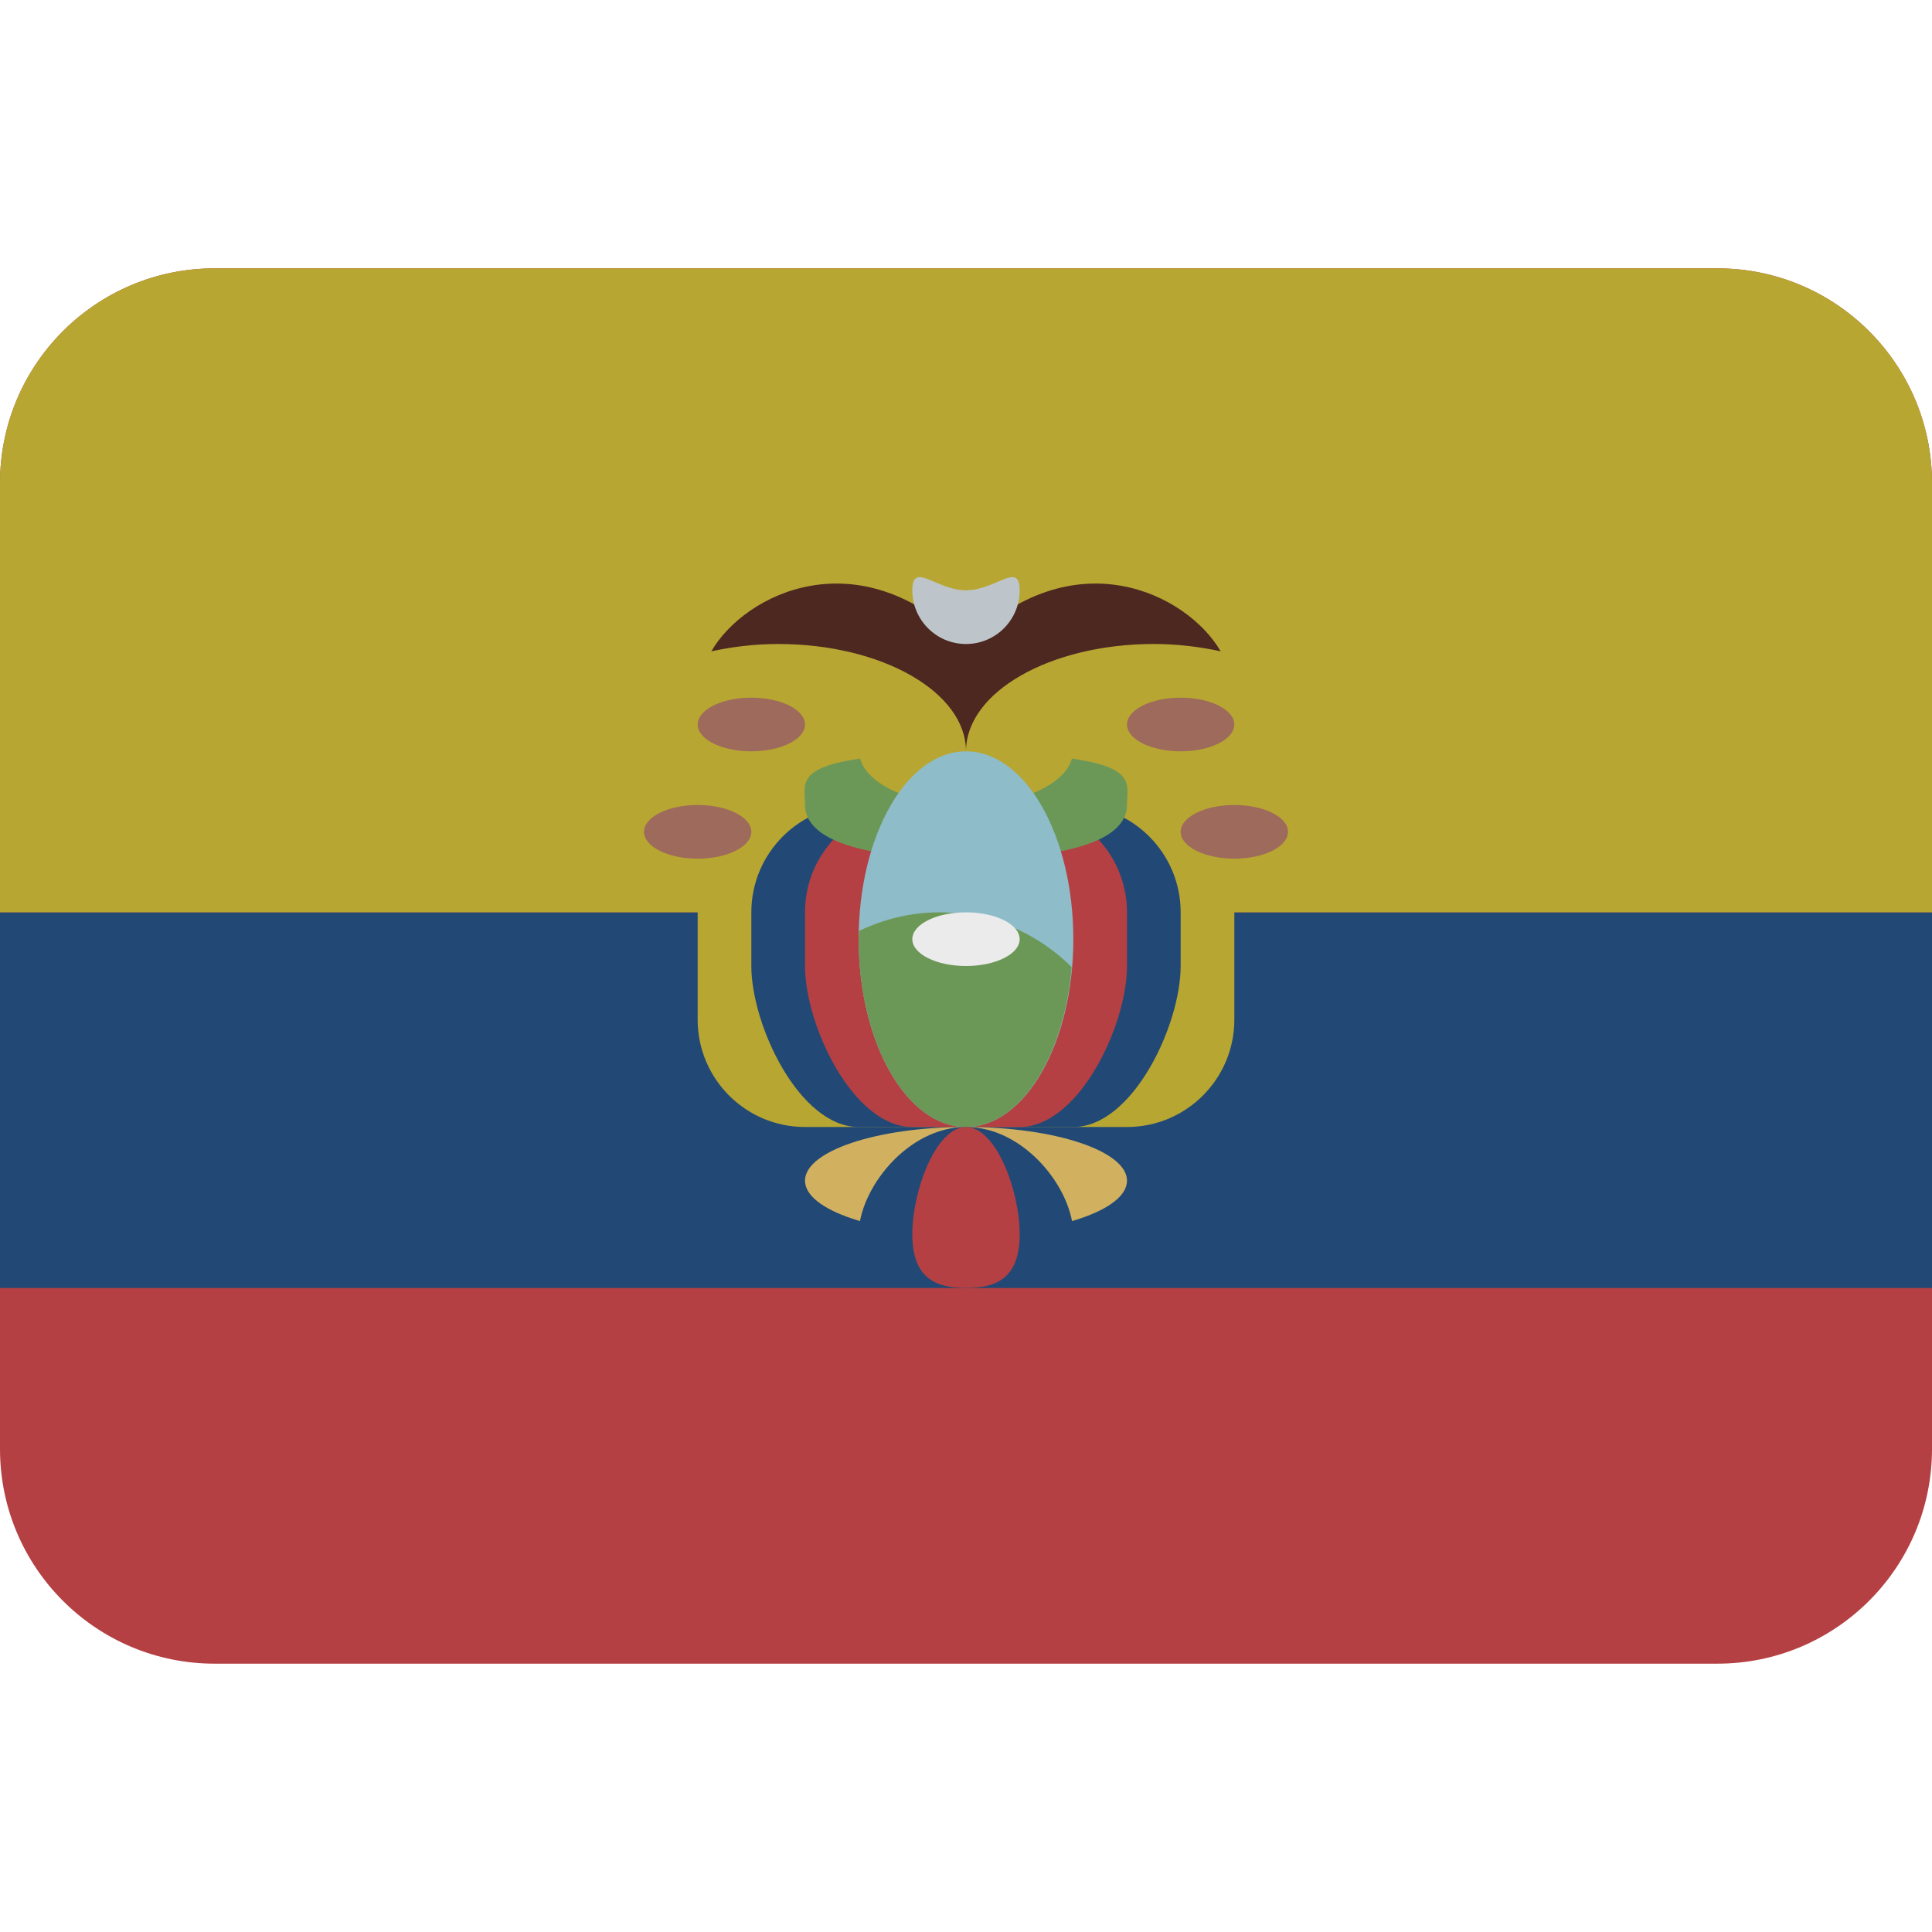 <svg viewBox="0 0 36 36" xmlns="http://www.w3.org/2000/svg"><path fill="#b44043" d="M36 27c0 2.209-1.791 4-4 4H4c-2.209 0-4-1.791-4-4V9c0-2.209 1.791-4 4-4h28c2.209 0 4 1.791 4 4v18z" /><path fill="#224975" d="M0 17h36v7H0z" /><path fill="#b8a632" d="M36 17V9c0-2.209-1.791-4-4-4H4C1.791 5 0 6.791 0 9v8h36z" /><path fill="#b8a632" d="M23 19c0 1.104-.896 2-2 2h-6c-1.104 0-2-.896-2-2v-3c0-1.104.896-2 2-2h6c1.104 0 2 .896 2 2v3z" /><path fill="#224975" d="M22 18c0 1.104-.896 3-2 3h-4c-1.104 0-2-1.896-2-3v-1c0-1.104.896-2 2-2h4c1.104 0 2 .896 2 2v1z" /><path fill="#b44043" d="M21 18c0 1.104-.896 3-2 3h-2c-1.104 0-2-1.896-2-3v-1c0-1.104.896-2 2-2h2c1.104 0 2 .896 2 2v1z" /><path fill="#6c9857" d="M19.973 14.135c-.133.488-.961.865-1.973.865s-1.84-.377-1.973-.865C14.822 14.307 15 14.628 15 15c0 .552.791 1 3 1s3-.448 3-1c0-.372.178-.693-1.027-.865z" /><path fill="#9ab887" d="M19 19c0 .553-.448 1-1 1s-1-.447-1-1v-3c0-.552.448-1 1-1s1 .448 1 1v3z" /><path fill="#4d2821" d="M21.5 12c.44 0 .858.052 1.246.137C22.123 11.061 20 10 18 12c-2-2-4.123-.939-4.746.137.388-.085.806-.137 1.246-.137 1.933 0 3.5.896 3.5 2 0-1.104 1.566-2 3.5-2z" /><ellipse fill="#8ebcc9" cx="18" cy="17.5" rx="2" ry="3.5" /><path fill="#6c9857" d="M17.5 17c-.536 0-1.037.13-1.491.345-.001.052-.009.102-.009.155 0 1.933.896 3.5 2 3.5 1.003 0 1.825-1.295 1.97-2.979-.633-.63-1.506-1.021-2.47-1.021z" /><ellipse fill="#d1b160" cx="18" cy="22" rx="3" ry="1" /><path fill="#224975" d="M20 23c0 .828-.896 1-2 1s-2-.172-2-1 .896-2 2-2 2 1.172 2 2z" /><path fill="#b44043" d="M17 23c0-.828.448-2 1-2s1 1.172 1 2-.448 1-1 1-1-.172-1-1z" /><path fill="#bdc5ca" d="M17 11c0-.552.448 0 1 0s1-.552 1 0-.448 1-1 1-1-.448-1-1z" /><ellipse fill="#ebebeb" cx="18" cy="17.5" rx="1" ry=".5" /><ellipse fill="#9e6a5b" cx="13" cy="15.5" rx="1" ry=".5" /><ellipse fill="#9e6a5b" cx="14" cy="13.5" rx="1" ry=".5" /><ellipse fill="#9e6a5b" cx="23" cy="15.5" rx="1" ry=".5" /><ellipse fill="#9e6a5b" cx="22" cy="13.5" rx="1" ry=".5" /></svg>